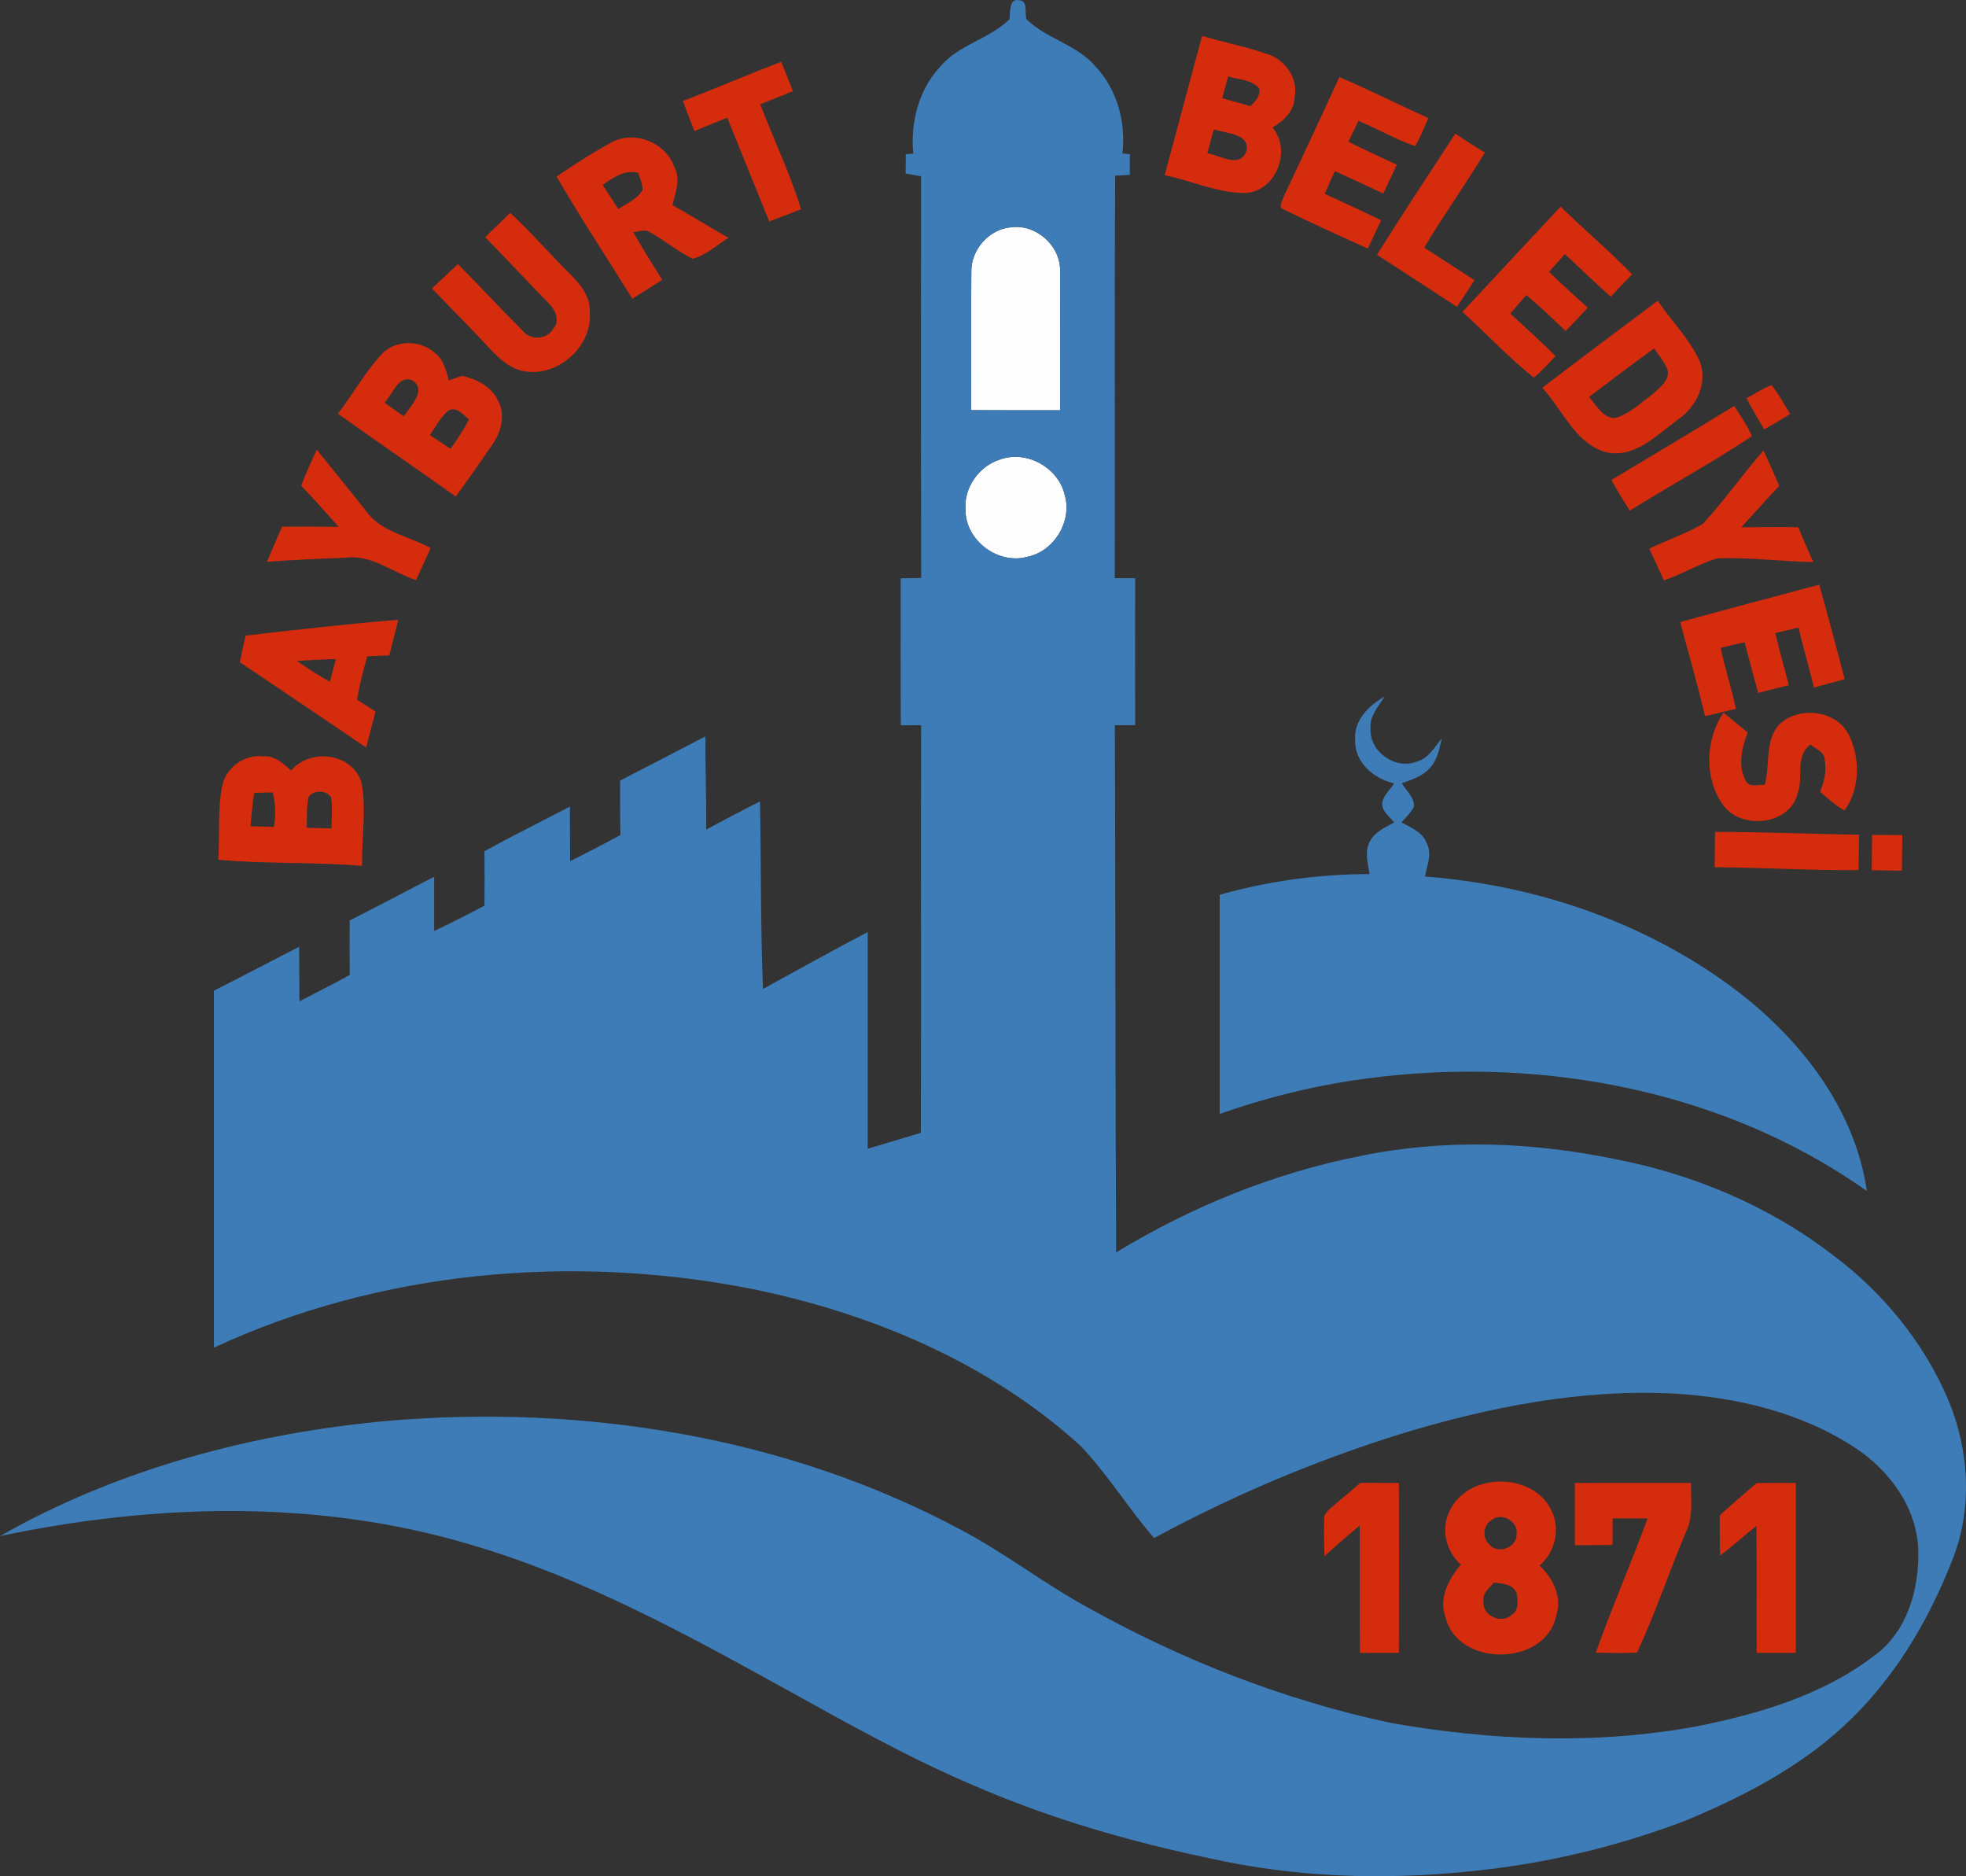 <?xml version="1.0" encoding="UTF-8"?>
<svg id="Layer_2" data-name="Layer 2" xmlns="http://www.w3.org/2000/svg" viewBox="0 0 504.49 481.34">
  <rect x="0" y="0" width="504.49" height="481.34" fill="#333333" stroke="none"/>
  <defs>
    <style>
      .cls-1 {
        fill: #3e7cb7;
      }

      .cls-2 {
        fill: #d52c0d;
      }

      .cls-3 {
        fill: #fdfdfd;
      }
    </style>
  </defs>
  <g id="Layer_1-2" data-name="Layer 1">
    <g>
      <path class="cls-3" d="M249.25,69.77c-.13-5.76,4.62-11.11,10.4-11.48,6.46-.76,12.68,4.99,12.37,11.5.06,11.82-.03,23.64.02,35.47-7.61-.02-15.22.02-22.83-.03.05-11.82-.07-23.64.04-35.46M256.7,117.85c6.81-2.39,14.86,2.1,16.51,9.09,2.02,6.81-2.75,14.58-9.7,15.94-7.48,2-15.78-4.27-15.76-12.04-.48-5.73,3.5-11.33,8.95-12.99h0Z"/>
      <path class="cls-1" d="M259.01,4.98c.33-1.7-.23-5.45,2.45-4.93,2.46.06,1.37,3.33,1.97,4.92,5.28,5.11,13.08,6.49,17.82,12.24,5.5,5.9,7.68,14.24,6.77,22.17.48.04,1.43.12,1.9.17v5.32c-.94.04-2.82.14-3.76.19-.2,34.42-.01,68.84-.1,103.27,1.74,0,3.49,0,5.24.01-.03,12.56-.04,25.13,0,37.7-1.75,0-3.49.01-5.22.02.16,45.07.1,90.15.33,135.23,19.26-11.69,40.42-20.31,62.55-24.7,21.6-4.49,44.03-3.66,65.57.79,19.92,3.85,39.12,11.9,55.3,24.22,13.12,9.69,23.87,22.71,30.21,37.78,5.33,12.89,6.16,27.91.89,40.96-6.17,15.78-15.11,30.74-27.63,42.3-11.65,10.87-26.03,18.26-40.61,24.37-18,6.88-36.93,11.32-56.12,13.14-21.99,2.22-44.4,1.46-66.01-3.38-20.62-4.31-40.98-10.17-60.33-18.56-16.94-7.16-32.97-16.2-49.03-25.09-25.72-14.2-51.78-28.43-80.11-36.74-39.23-11.84-81.31-10.67-121.09-2.3,30.37-17.28,64.9-26.42,99.56-29.57,50.08-4.23,101.98,3.94,146.59,27.73,11.38,5.94,21.53,13.89,32.78,20.05,24.28,13.57,50.49,23.83,77.7,29.67,25.97,4.6,52.81,5.73,78.84.91,15.92-3.18,32.13-7.97,45.22-17.92,8.59-6.01,11.84-17.15,11.56-27.2-.3-10.93-7.38-20.54-16.27-26.36-13.75-9.03-30.27-12.92-46.51-13.88-23.71-1.2-47.31,3.44-69.89,10.32-21.94,6.82-43.21,15.81-63.42,26.75-6.59-7.61-11.9-16.27-18.81-23.59-23.48-21.35-53.7-34.09-84.54-40.35-46.02-9.02-95.18-4.73-137.92,15.09-.01-30.52,0-61.04-.01-91.56,7.33-3.71,14.59-7.55,21.9-11.29.02,4.66,0,9.33.06,14,4.31-2.23,8.66-4.42,12.91-6.77-.05-4.66-.05-9.32-.02-13.97,7.27-3.66,14.44-7.5,21.68-11.21.01,4.64,0,9.27,0,13.91,4.37-2.02,8.62-4.29,12.9-6.48.06-4.66.05-9.32,0-13.98,7.23-3.97,14.63-7.64,21.94-11.46.02,4.67.01,9.34.06,14.02,4.32-2.19,8.64-4.39,12.89-6.72-.1-4.65-.08-9.3-.08-13.95,7.27-3.82,14.6-7.52,21.88-11.33-.02,7.96.28,15.92.2,23.89,4.6-2.43,9.17-4.91,13.82-7.23.31,16.03.12,32.08.77,48.11,8.94-4.91,17.84-9.87,26.87-14.59.02,18.53.02,37.06,0,55.59,4.55-1.33,9.08-2.75,13.63-4.09.12-34.86-.02-69.72.07-104.57-1.74.01-3.48.02-5.21.04-.07-12.58-.01-25.15-.03-37.73,1.75-.03,3.51-.05,5.27-.08-.12-34.35-.03-68.71-.05-103.06-1.32-.23-2.63-.46-3.94-.69.01-1.66.01-3.31.02-4.96.48-.04,1.44-.12,1.92-.16-.73-7.88,1.31-16.17,6.74-22.09,4.73-5.85,12.62-7.2,17.93-12.34M249.25,69.77c-.11,11.82.01,23.64-.04,35.46,7.61.05,15.22.01,22.83.03-.05-11.83.04-23.65-.02-35.47.31-6.51-5.91-12.26-12.37-11.5-5.78.37-10.53,5.72-10.4,11.48M256.7,117.85c-5.45,1.66-9.43,7.26-8.95,12.99-.02,7.77,8.28,14.04,15.76,12.04,6.95-1.36,11.72-9.13,9.7-15.94-1.65-6.99-9.7-11.48-16.51-9.09M347.74,189.83c-.4-5.06,3.53-8.83,7.56-11.14-1.57,2.52-3.86,4.95-3.61,8.15-.4,5.9,6.33,10.73,11.81,8.57,3.05-.82,4.67-3.74,6.5-6.05-.65,2.7-1.12,5.67-3.16,7.73-1.85,2.11-4.62,2.91-7.14,3.87,1.16,1.89,3.21,3.57,3.16,5.96-.8,1.55-2.09,2.77-3.25,4.05,2.39,1.32,5.3,2.44,6.42,5.17,1.5,2.79.21,5.88-.39,8.73,28.79,2.18,57.36,11.98,80.39,29.58,16.34,12.57,29.99,30.26,33.02,51.11-38.02-26.93-87.08-35.28-132.63-28.27-11.38,1.77-22.57,4.67-33.44,8.48,0-18.74.01-37.48,0-56.22,12.49-3.52,25.47-5.31,38.45-5.31-.4-2.76-1.37-5.82.12-8.42,1.28-2.44,3.93-3.55,6.2-4.84-1.22-1.55-3.35-2.92-3.05-5.17.45-1.91,2.05-3.23,3.06-4.83-5.23-1.19-10.24-5.39-10.02-11.15h0Z"/>
      <path class="cls-2" d="M298.86,44.95c3.22-11.9,6.37-23.82,9.6-35.72,5.62,1.63,11.38,2.78,16.91,4.7,4.48,1.48,7.81,6.18,6.84,10.98-.05,3.56-2.82,6.12-5.67,7.8,4.99,5.9.92,16.32-6.89,16.81-7.16.07-13.85-3.17-20.79-4.57M315.14,19.62c-.5,1.86-1.02,3.72-1.5,5.58,2.41.69,4.83,1.34,7.24,2.04,1.26-1.27,2.65-2.64,2.19-4.63-2-2.19-5.25-2.2-7.93-2.99M309.81,39.31c3.26.51,8.26,4,10-.47,1.13-4.67-5.36-4.55-8.34-5.67-.54,2.05-1.1,4.1-1.66,6.14M175.24,25.92c8.45-3.24,16.77-6.82,25.21-10.07,1.02,2.51,2.05,5.01,3.01,7.54-2.79,1.14-5.58,2.27-8.38,3.36,3.43,9,7.66,17.73,10.49,26.94-2.73,1.03-5.44,2.12-8.17,3.12-3.64-8.86-7.17-17.75-10.79-26.62-2.8,1.14-5.6,2.26-8.39,3.42-1.06-2.54-2.04-5.11-2.98-7.69M329.35,50.59c4.78-10.27,9.64-20.5,14.34-30.81,7.7,3.3,15.21,7.05,22.83,10.52-1.05,2.42-2.04,4.88-3.36,7.18-5.05-1.68-9.64-4.46-14.56-6.46-.85,1.79-1.74,3.56-2.6,5.33,4.09,2.09,8.3,3.93,12.43,5.92-1.14,2.47-2.29,4.92-3.46,7.37-4.15-1.91-8.27-3.87-12.43-5.74-.89,1.94-1.77,3.87-2.62,5.83,4.86,2.18,9.67,4.49,14.5,6.77-1.17,2.41-2.29,4.85-3.43,7.27-7.27-3.28-14.52-6.59-21.69-10.08-1.42-.53-.2-2.18.05-3.1M353.34,65.36c6.54-10.47,13.37-20.75,20.11-31.08,2.48,1.69,5.01,3.31,7.59,4.86-5.01,8.24-10.63,16.09-15.56,24.38,4.29,2.79,8.57,5.58,12.88,8.35-1.48,2.3-2.96,4.59-4.49,6.84-6.83-4.47-13.68-8.9-20.53-13.35M156.97,36.49c5.91-3.13,13.86.06,16.07,6.35,1.69,3.12.27,6.61-.49,9.77,4.84,2.73,9.55,5.66,14.38,8.4-2.99,1.84-5.75,4.49-9.18,5.38-3.88-1.9-7.21-4.73-10.99-6.81-1.27-.93-2.86-.08-4.23-.03,2.28,4.19,4.91,8.18,7.4,12.26-2.56,1.59-5.12,3.2-7.66,4.82-6.52-10.42-13.27-20.72-19.45-31.33,4.58-3.14,9.28-6.14,14.15-8.81M154.66,47.44c1.33,2.06,2.67,4.12,3.99,6.18,2.17-1.41,4.79-2.48,6.19-4.79.16-1.57-.66-3-1.05-4.48-3.51-.91-6.41,1.2-9.13,3.09M375.28,80.02c8.38-9.02,16.78-18.02,25.19-27.01,6.01,5.89,12.47,11.32,18.34,17.35-1.85,1.89-3.67,3.81-5.47,5.75-4.04-3.52-7.84-7.3-11.78-10.92-1.35,1.52-2.72,3.04-4.07,4.56,3.25,3.13,6.57,6.18,9.94,9.17-1.85,2.04-3.74,4.04-5.68,6-3.29-3.16-6.6-6.3-10.08-9.24-1.38,1.58-2.76,3.17-4.11,4.79,3.94,3.53,7.81,7.16,11.6,10.86-1.78,1.93-3.52,3.92-5.59,5.54-6.48-5.17-12.14-11.3-18.29-16.85M124.51,60.84c2.14-2.07,4.27-4.15,6.4-6.23,5.35,4.92,10.08,10.46,15.24,15.56,2.61,2.58,5.28,5.68,5.18,9.59.97,8.9-8.1,17.08-16.84,15.47-3.79-.64-6.64-3.49-9.17-6.18-4.72-5.12-9.68-10.01-14.47-15.05,2.22-2.08,4.43-4.17,6.65-6.25,5.67,5.69,11.12,11.61,16.8,17.29,2,2.35,6.12,2.03,7.65-.69,1.92-2.13.48-4.97-1.27-6.65-5.4-5.61-10.77-11.25-16.17-16.86M395.77,99.48c9.81-7.51,19.71-14.92,29.61-22.31,3.45,5.06,7.89,9.49,10.56,15.04,2.6,5.66-.54,12.14-5.37,15.44-5.56,4.04-11.43,10.37-19.02,8.21-7.58-2.59-10.68-10.85-15.78-16.38M407.76,101.84c1.89,2.08,3.54,5.55,6.8,5.4,3.6-1.12,6.42-3.83,9.4-6.04,1.87-1.7,4.66-3.6,3.91-6.52-.9-1.91-2.21-3.58-3.4-5.3-5.66,4.03-11.15,8.3-16.71,12.46M97.77,91.04c3.52-3.98,10.09-3.92,13.92-.42,2.2,1.65,2.73,4.47,3.49,6.94,1.14-.38,2.28-.76,3.42-1.15,3.68.88,7.44,2.68,9.15,6.27,1.99,3.53.94,7.88-1.21,11.08-3.09,4.61-6.37,9.1-9.57,13.64-10.05-7.15-20.23-14.1-30.26-21.27,3.82-4.93,6.85-10.48,11.06-15.09M98.67,103.29c1.63,1.2,3.28,2.36,4.95,3.5,1.61-2.51,6.15-6.85,2.09-9.26-3.65-1.32-4.96,3.73-7.04,5.76M115.02,105.36c-2,1.72-3.23,4.12-4.71,6.27,1.78,1.16,3.54,2.34,5.31,3.52,1.7-2.43,3.36-4.9,4.73-7.52-1.43-1.2-3.25-3.49-5.33-2.27M448.17,102.19c2.11-1.17,4.15-2.5,6.4-3.4,1.86,2.3,3.26,4.92,4.81,7.43-2.2,1.36-4.43,2.67-6.67,3.96-1.55-2.64-3.11-5.28-4.54-7.99M413.51,123.14c10.5-6.34,21.07-12.56,31.51-19,1.59,2.53,3.34,5,4.55,7.75-10.17,6.78-20.96,12.63-31.33,19.11-1.7-2.55-3.27-5.17-4.73-7.86M77.26,124.6c1.24-3.13,2.57-6.2,4.05-9.22,4.09,5.14,8.28,10.2,12.35,15.35,3.8,5.76,11.16,6.73,16.84,9.88-1.25,2.73-2.48,5.48-3.74,8.21-6.03-1.94-11.46-6.66-18.12-5.74-6.71.27-13.43.55-20.13,1.05,1.24-3.02,2.56-6.02,3.87-9.01,4.85-.05,9.71-.03,14.56.05-3.24-3.51-6.33-7.17-9.68-10.57M437.01,134.36c5.49-5.99,10.19-12.67,15.52-18.8,1.38,3.02,2.75,6.05,4.03,9.12-3.32,3.47-6.49,7.06-9.73,10.59,4.87,0,9.73-.11,14.6-.01,1.24,3.01,2.56,5.98,3.88,8.95-8.22-.17-16.43-1.26-24.65-.98-4.73,1.43-9.01,4.1-13.71,5.66-1.25-2.71-2.47-5.44-3.71-8.15,4.55-2.2,9.42-3.81,13.77-6.38M431.14,159.59c11.88-3.27,23.8-6.41,35.7-9.6,2.26,8.06,4.38,16.16,6.53,24.24-2.63.75-5.26,1.46-7.9,2.15-1.24-5.14-2.77-10.2-3.95-15.35-2.01.41-3.98.93-5.96,1.4,1.03,4.49,2.34,8.9,3.45,13.36-2.63.61-5.23,1.31-7.83,1.98-1.21-4.32-2.39-8.64-3.49-12.98-2.07.42-4.12.9-6.15,1.43,1.08,5.26,2.8,10.35,3.9,15.6-2.63.63-5.24,1.35-7.9,1.89-1.95-8.09-4.23-16.09-6.4-24.12M63.02,163.06c13.05-1.5,26.12-2.99,39.21-4.06-.8,3.04-1.58,6.08-2.33,9.14-1.89.08-3.78.16-5.67.25-1.02,3.67-1.98,7.36-2.62,11.12,1.58,1.02,3.17,2.02,4.76,3.04-.81,3.07-1.6,6.15-2.42,9.22-10.77-7.34-21.61-14.58-32.41-21.89.44-2.28.95-4.55,1.48-6.82M76.2,169.57c2.74,1.9,5.54,3.71,8.45,5.34.52-1.95,1.03-3.9,1.56-5.85-3.34.13-6.68.27-10.01.51M456.6,185.83c5.04-4.81,14.83-3.67,17.92,2.9,2.86,5.92,2.77,13.75-1.19,19.18-2.36-1.22-4.28-3.1-6.31-4.78,1.16-2.58,1.71-5.43,1.21-8.24-.04-2.06-2.33-2.74-3.66-3.87-4.1,3-1.67,8.55-3.32,12.67-2.12,8.16-14.82,9.3-19.27,2.58-4.72-6.8-4.36-16.7.29-23.46,2.06,1.71,4.12,3.43,6.21,5.12-1.52,3.9-2.66,8.64-.45,12.49.93,1.74,3.23.78,4.81.95,1.47-5.11-.1-11.31,3.76-15.54M56.96,201.86c.88-4.87,5.74-8.46,10.68-7.81,2.9-.25,5.07,1.88,7.07,3.64,4.89-5.85,15.76-4.53,18.06,3.09,1.28,7.02.04,14.25.13,21.36-12.28-1.06-24.65-.42-36.91-1.59.44-6.22-.16-12.53.97-18.69M79.16,204.55c-.55,2.56-.35,5.21-.45,7.81,2.12.05,4.23.1,6.35.16.01-2.66.33-5.36-.1-8-1.24-1.85-4.64-1.95-5.8.03M64.27,211.96c2.01.07,4.02.12,6.03.19.44-2.95.47-5.94-.34-8.84-1.57.01-3.15.04-4.72.09-.44,2.84-.72,5.7-.97,8.56M440.09,213.43c12.33-.02,24.64.56,36.96.7-.06,3.03-.1,6.06-.13,9.1-12.33.11-24.63-.67-36.94-.74.05-3.02.08-6.04.11-9.06M480.38,214.22c2.59-.02,5.18,0,7.77.02-.04,3.04-.08,6.09-.12,9.14-2.58-.03-5.15-.07-7.72-.13.02-3.01.05-6.02.07-9.03M349.08,380.42c3.29.01,6.59.02,9.88.03.04,14.53.05,29.06,0,43.59-3.33.01-6.66,0-9.99.01-.11-10.9,0-21.79-.06-32.68-3.08,2.56-6.1,5.18-9.06,7.87-.05-3.16-.19-6.32-.04-9.48-.21-1.32.92-2.11,1.73-2.9,2.46-2.2,5.07-4.25,7.54-6.44M371.85,387.94c4.37-10.21,21.24-10.51,26.17-.64,2.51,4.83,1.08,10.81-2.95,14.35,3.46,3.23,5.9,8.15,4.25,12.92-2.83,13.09-25.35,13.21-28.42.23-1.76-4.89.88-9.72,3.94-13.4-3.68-3.39-5.17-8.84-2.99-13.46M382.8,389.92c-2.18,1.29-2.54,4.64-.63,6.31,2.13,2.61,7.03.85,7-2.53.55-3.32-3.75-5.83-6.37-3.78M380.67,410.89c-.37,3.67,4.82,5.91,7.34,3.3,1.82-1.18,1.47-3.62,1.19-5.44-.98-2.44-3.68-2.49-5.88-2.73-1.18,1.43-3.01,2.75-2.65,4.87M404.11,380.45c9.94-.03,19.88-.01,29.83-.01-.09,4.14.64,8.53-1.25,12.41-4.36,10.3-7.89,20.97-12.6,31.09-3.53.29-7.07.06-10.6.06,4.12-11.6,9.05-22.9,13.3-34.45-3-.01-5.99-.02-8.98-.01-.01,2.27-.02,4.54-.02,6.82-3.23.04-6.46.05-9.68.06v-15.97M441.3,388.76c3.1-2.82,6.28-5.56,9.46-8.29,3.35-.05,6.7-.04,10.06-.03-.01,14.53,0,29.07,0,43.6-3.35.01-6.69,0-10.03,0-.08-10.86.06-21.72-.08-32.58-3.15,2.5-6.11,5.23-9.34,7.62-.07-3.44-.07-6.88-.07-10.32h0Z"/>
    </g>
  </g>
</svg>